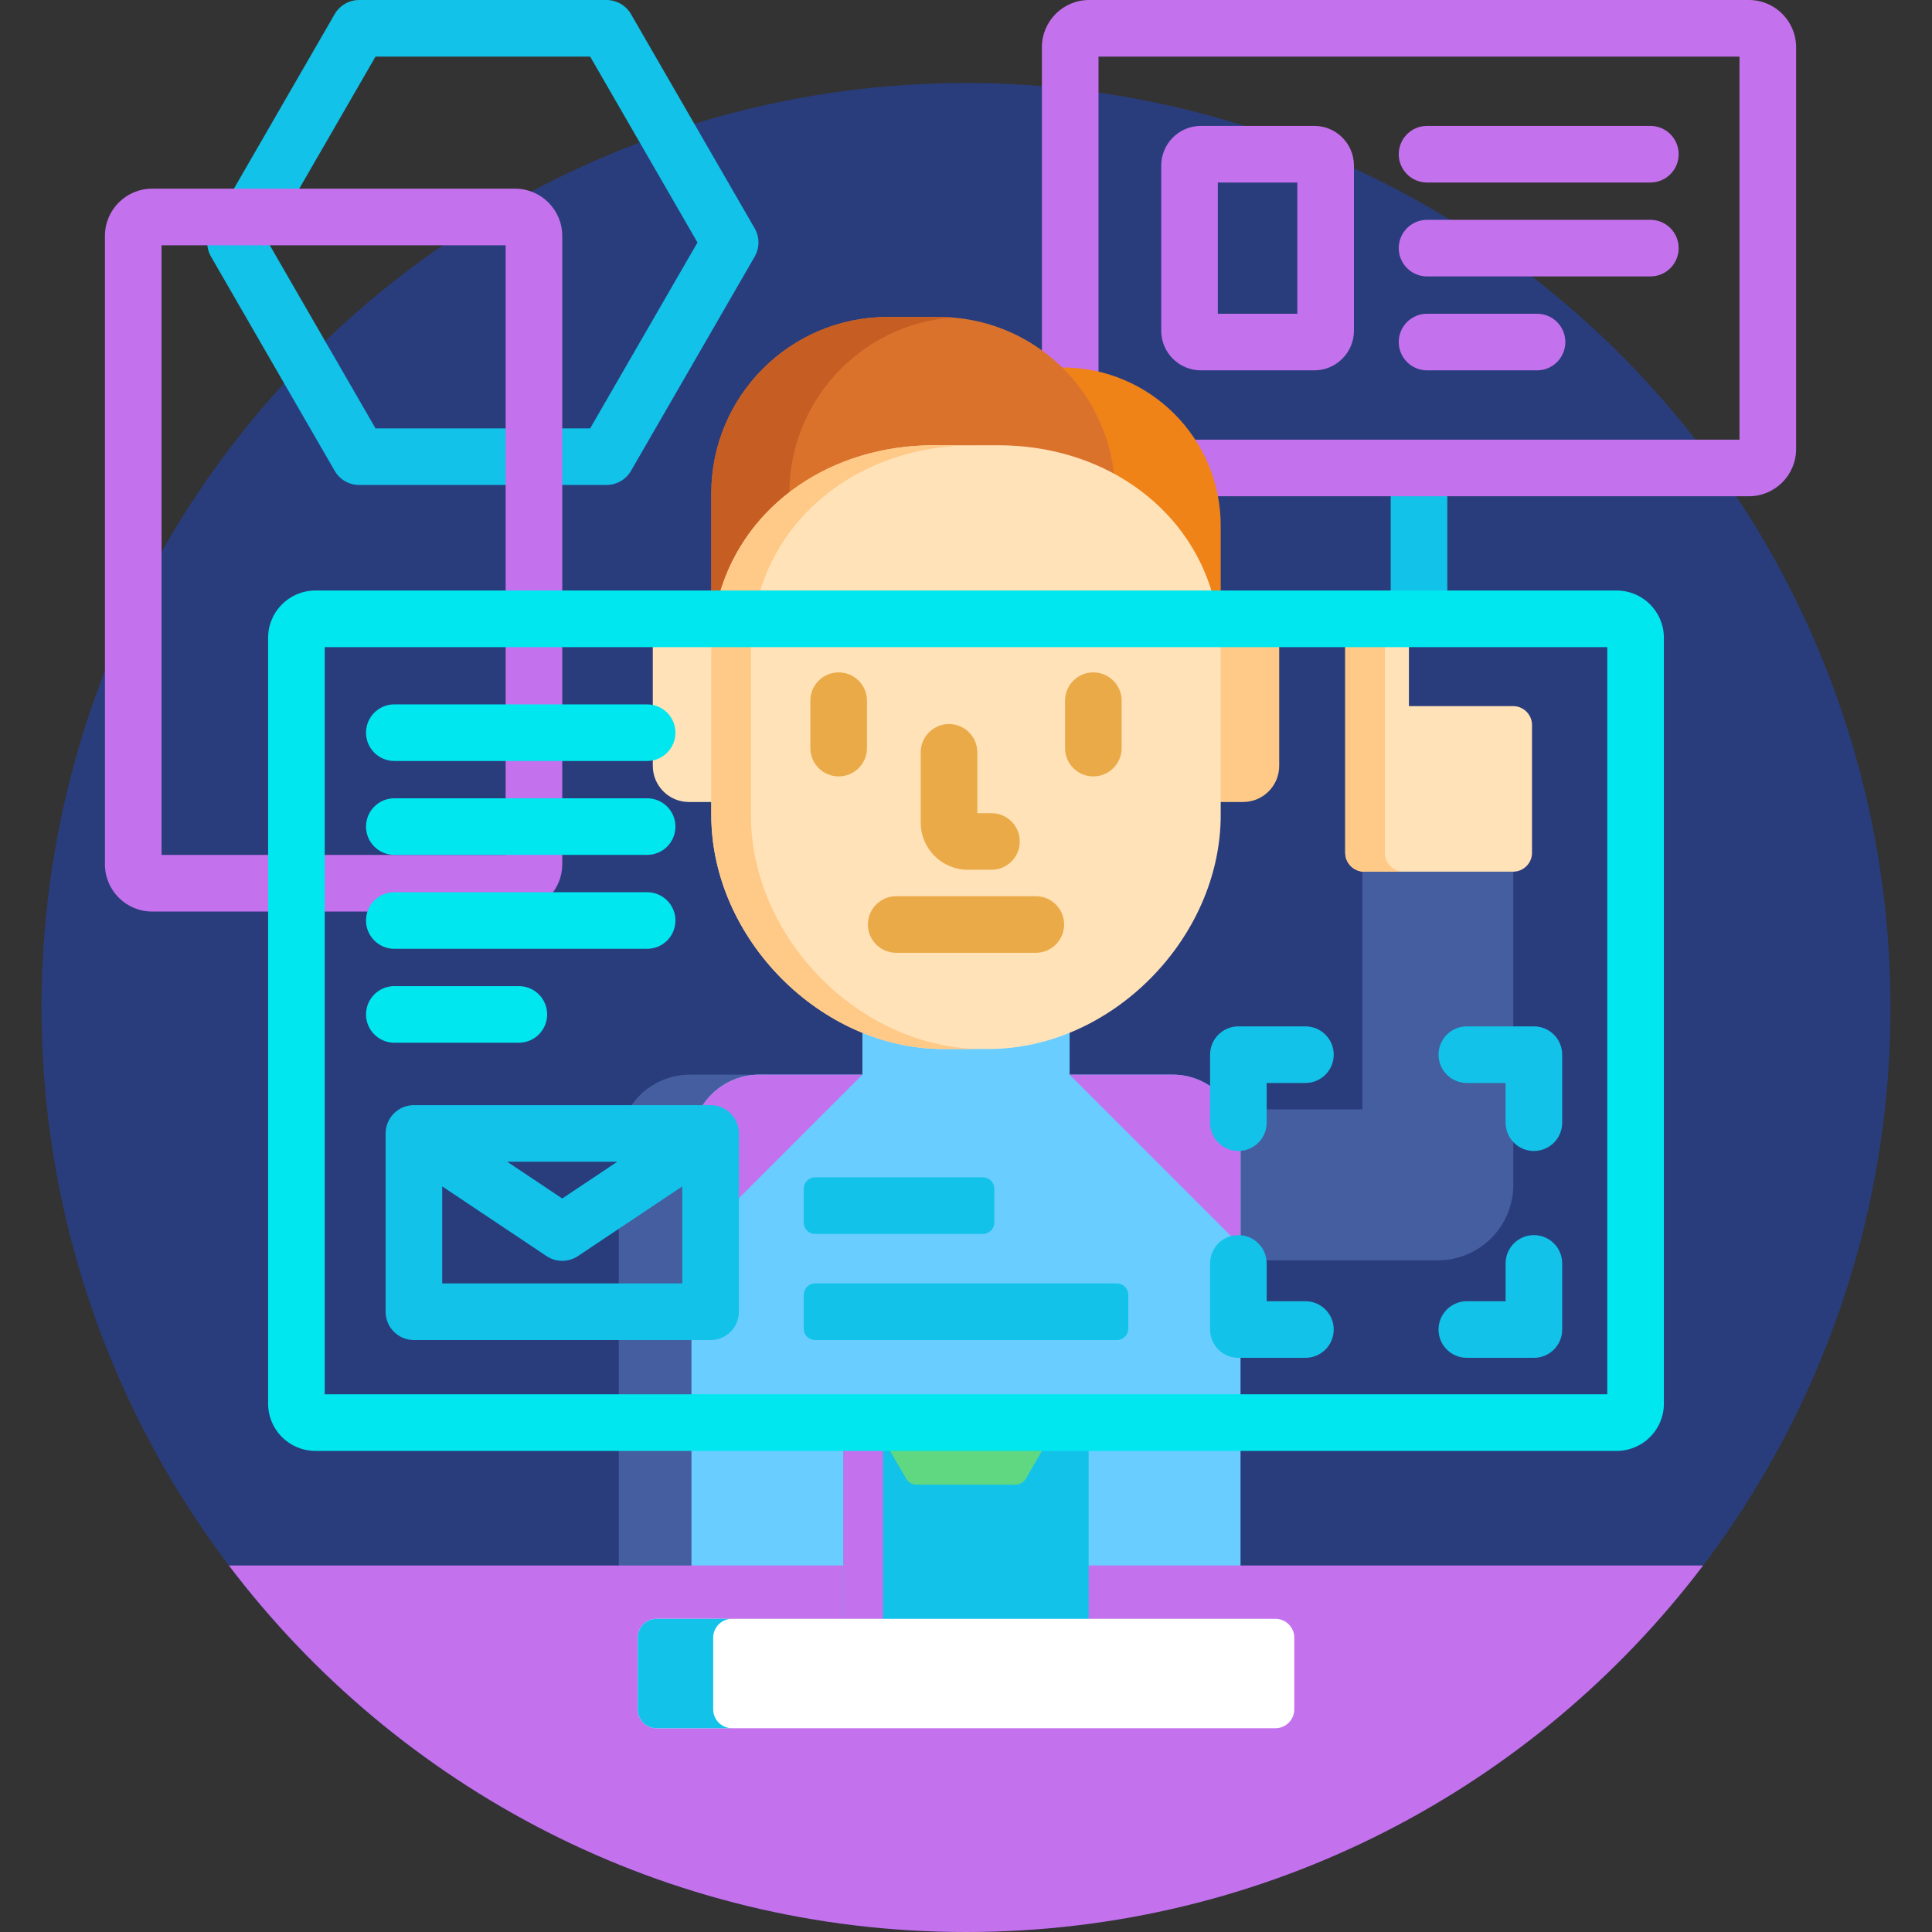 <?xml version="1.0" encoding="iso-8859-1"?>
<!-- Generator: Adobe Illustrator 19.0.0, SVG Export Plug-In . SVG Version: 6.00 Build 0)  -->
<svg version="1.1" id="Capa_1" xmlns="http://www.w3.org/2000/svg" xmlns:xlink="http://www.w3.org/1999/xlink" x="0px" y="0px"
	 viewBox="0 0 512 512" style="enable-background:new 0 0 512 512;" xml:space="preserve">
<rect x="0" y="0" width="512" height="512" fill="#333333" stroke="none"/>
<circle style="fill:#293D7C;" cx="256" cy="267" r="245"/>
<path style="fill:#445EA0;" d="M401.038,314v-12.971c-0.654-1.014-1.038-2.217-1.038-3.511V287c0-0.553-0.448-1-1-1h-10.272
	c-3.584,0-6.5-2.916-6.5-6.5s2.916-6.5,6.5-6.5h12.31v-43.004c-0.013,0-0.025,0.004-0.038,0.004h-39.495
	c-0.16,0-0.312-0.029-0.467-0.047V294h-26.357v3.519c0,3.584-2.916,6.5-6.5,6.5c-0.227,0-0.45-0.012-0.671-0.034v24.367
	c0.221-0.023,0.444-0.035,0.671-0.035c3.307,0,6.039,2.484,6.443,5.684h46.414C392.084,334,401.038,325.046,401.038,314z"/>
<path style="fill:#FFE2B8;" d="M361.505,231H401c2.75,0,5-2.25,5-5v-33.871c0-2.75-2.25-5-5-5h-27.622V170.5h-16.873V226
	C356.505,228.75,358.755,231,361.505,231z"/>
<path style="fill:#FFC987;" d="M367,226v-55.5h-10.495V226c0,2.75,2.25,5,5,5H372C369.25,231,367,228.75,367,226z"/>
<g>
	<path style="fill:#12c2e9;" d="M199.995,60.512L167.223,3.75c-1.34-2.32-3.815-3.75-6.495-3.75H95.185
		c-2.68,0-5.155,1.43-6.495,3.75L61.41,51h17.32l20.785-36h56.883l28.442,49.262l-28.442,49.263H148v15h12.728
		c2.68,0,5.155-1.43,6.495-3.75l32.772-56.763C201.335,65.691,201.335,62.832,199.995,60.512z"/>
	<path style="fill:#12c2e9;" d="M135,113.524H99.515L71.073,64.262L71.225,64H54.93c-0.048,1.382,0.272,2.773,0.988,4.012
		l32.772,56.763c1.34,2.32,3.815,3.75,6.495,3.75H135V113.524z"/>
</g>
<g>
	<rect x="134" y="200.67" style="fill:#c471ed;" width="15" height="11.889"/>
	<path style="fill:#c471ed;" d="M104.5,237.444h5.5h35.75c2.012-2.22,3.25-5.153,3.25-8.378v-3.511h-15v1.011H85.055v15h13.401
		C99.409,239.156,101.756,237.444,104.5,237.444z"/>
	<rect x="134" y="170.5" style="fill:#c471ed;" width="15" height="17.17"/>
	<path style="fill:#c471ed;" d="M72.055,226.566H42.81V65H134v92.5h15v-95c0-6.893-5.607-12.5-12.5-12.5H40.31
		c-6.892,0-12.5,5.607-12.5,12.5v166.566c0,6.893,5.608,12.5,12.5,12.5h31.745V226.566z"/>
</g>
<rect x="368.55" y="130" style="fill:#12c2e9;" width="15" height="27.5"/>
<g>
	<path style="fill:#c471ed;" d="M463.485,0h-174.87c-6.893,0-12.5,5.607-12.5,12.5v81.607c1.623,1.217,3.181,2.541,4.653,3.984
		c0.187,0.184,0.438,0.286,0.7,0.286c3.324,0,6.552,0.405,9.647,1.151V15h169.87v101.512H315.531c3.006,4.458,5.149,9.538,6.211,15
		h141.743c6.892,0,12.5-5.607,12.5-12.5V12.5C475.985,5.607,470.378,0,463.485,0z"/>
	<path style="fill:#c471ed;" d="M437.366,48.367h-59.185c-4.142,0-7.5-3.357-7.5-7.5s3.358-7.5,7.5-7.5h59.185
		c4.142,0,7.5,3.357,7.5,7.5S441.508,48.367,437.366,48.367z"/>
	<path style="fill:#c471ed;" d="M437.366,73.256h-59.185c-4.142,0-7.5-3.357-7.5-7.5s3.358-7.5,7.5-7.5h59.185
		c4.142,0,7.5,3.357,7.5,7.5C444.866,69.898,441.508,73.256,437.366,73.256z"/>
	<path style="fill:#c471ed;" d="M407.332,98.145h-29.151c-4.142,0-7.5-3.357-7.5-7.5s3.358-7.5,7.5-7.5h29.151
		c4.142,0,7.5,3.357,7.5,7.5C414.832,94.787,411.474,98.145,407.332,98.145z"/>
	<path style="fill:#c471ed;" d="M348.309,98.145h-30.07c-5.79,0-10.5-4.71-10.5-10.5V43.867c0-5.79,4.71-10.5,10.5-10.5h30.07
		c5.789,0,10.5,4.71,10.5,10.5v43.777C358.809,93.435,354.098,98.145,348.309,98.145z M322.738,83.145h21.07V48.367h-21.07V83.145z"
		/>
</g>
<path style="fill:#FFE2B8;" d="M173,202.962c0,5.289,4.288,9.576,9.577,9.576h6.923V173c0-0.84,0.029-1.672,0.066-2.5h-16.539
	c-0.01,0.18-0.027,0.356-0.027,0.538V202.962z"/>
<path style="fill:#FFC987;" d="M322.5,212.538h6.923c5.29,0,9.577-4.287,9.577-9.576v-31.924c0-0.182-0.017-0.358-0.027-0.538
	h-16.539c0.037,0.828,0.066,1.66,0.066,2.5V212.538z"/>
<path style="fill:#EF8318;" d="M321.05,157.5h2.45v-18.167c0-23.171-18.784-41.955-41.956-41.955h-1.566
	c7.538,7.39,12.585,17.309,13.765,28.385C306.773,132.347,316.685,143.416,321.05,157.5z"/>
<path style="fill:#DB722C;" d="M190.953,157.5c7.25-23.409,29.816-38.5,56.547-38.5h17c11.295,0,21.846,2.698,30.815,7.574
	C293.194,102.712,273.159,84,248.744,84h-13.476c-25.83,0-46.769,20.938-46.769,46.768V157.5H190.953z"/>
<path style="fill:#C65E24;" d="M209.185,130.768c0-24.619,19.028-44.781,43.178-46.617c-1.195-0.091-2.399-0.15-3.618-0.15h-13.476
	c-25.83,0-46.769,20.938-46.769,46.768V157.5h2.453c3.282-10.596,9.708-19.479,18.231-26.038L209.185,130.768L209.185,130.768z"/>
<g>
	<path style="fill:#445EA0;" d="M186.864,293.875c3.099-5.412,8.92-9.074,15.59-9.074h-19.68c-6.814,0-12.762,3.643-16.052,9.074
		H186.864z"/>
	<path style="fill:#445EA0;" d="M181.809,340.125v-25.721c0-0.369-0.203-0.708-0.528-0.882c-0.148-0.079-0.31-0.118-0.472-0.118
		c-0.194,0-0.388,0.057-0.556,0.169L164,324.432v16.693h16.809C181.361,341.125,181.809,340.678,181.809,340.125z"/>
	<rect x="164" y="354.12" style="fill:#445EA0;" width="20.489" height="16.375"/>
	<rect x="164" y="383.5" style="fill:#445EA0;" width="20.489" height="32.5"/>
</g>
<g>
	<path style="fill:#69CDFF;" d="M328.181,328.316c0.194,0,0.385,0.013,0.574,0.029v-24.356c-0.19,0.017-0.38,0.029-0.574,0.029
		c-3.584,0-6.5-2.916-6.5-6.5v-9.007c-3.025-2.317-6.794-3.711-10.891-3.711h-27.333v-12.217C276.551,275.455,269.259,277,262,277
		h-12c-7.258,0-14.55-1.545-21.457-4.416v12.217h-27.334c-6.67,0-12.491,3.662-15.59,9.074h2.689c3.584,0,6.5,2.916,6.5,6.5v47.25
		c0,3.584-2.916,6.5-6.5,6.5h-5.064V370.5h145.511v-11.66h-0.574c-3.584,0-6.5-2.916-6.5-6.5v-17.523
		C321.681,331.232,324.597,328.316,328.181,328.316z"/>
	<rect x="183.25" y="383.5" style="fill:#69CDFF;" width="40.755" height="32.5"/>
	<rect x="288" y="383.5" style="fill:#69CDFF;" width="40.755" height="32.5"/>
</g>
<g>
	<path style="fill:#c471ed;" d="M188.309,293.875c3.584,0,6.5,2.916,6.5,6.5v18.16l33.734-33.734h-27.334
		c-6.67,0-12.491,3.662-15.59,9.074H188.309z"/>
	<path style="fill:#c471ed;" d="M328.181,328.316c0.194,0,0.385,0.013,0.574,0.029v-24.356c-0.19,0.017-0.38,0.029-0.574,0.029
		c-3.584,0-6.5-2.916-6.5-6.5v-9.007c-3.025-2.317-6.794-3.711-10.891-3.711h-27.333l43.616,43.617
		C327.435,328.355,327.803,328.316,328.181,328.316z"/>
</g>
<g>
	<path style="fill:#FFE2B8;" d="M188.5,173v43c0,32.585,28.915,62,61.5,62h12c32.585,0,61.5-29.415,61.5-62v-43
		c0-0.842-0.028-1.672-0.064-2.5H188.563C188.528,171.328,188.5,172.158,188.5,173z"/>
	<path style="fill:#FFE2B8;" d="M321.342,157.5c-6.911-23.977-29.733-39.5-56.842-39.5h-17c-27.109,0-49.932,15.523-56.842,39.5
		H321.342z"/>
</g>
<g>
	<path style="fill:#FFC987;" d="M258,118h-10.5c-27.109,0-49.932,15.523-56.842,39.5h10.5C208.068,133.523,230.891,118,258,118z"/>
	<path style="fill:#FFC987;" d="M199,216v-43c0-0.842,0.028-1.672,0.063-2.5h-10.5c-0.035,0.828-0.063,1.658-0.063,2.5v43
		c0,32.585,28.915,62,61.5,62h10.5C227.915,278,199,248.585,199,216z"/>
</g>
<path style="fill:#c471ed;" d="M288,414.875V430h-64v-15.125H60.66C105.397,473.88,176.243,512,256,512s150.602-38.12,195.34-97.125
	H288z"/>
<g>
	<path style="fill:#EBAA48;" d="M222.253,205.754c-4.142,0-7.5-3.357-7.5-7.5V185.69c0-4.143,3.358-7.5,7.5-7.5s7.5,3.357,7.5,7.5
		v12.564C229.753,202.396,226.395,205.754,222.253,205.754z"/>
	<path style="fill:#EBAA48;" d="M289.747,205.754c-4.142,0-7.5-3.357-7.5-7.5V185.69c0-4.143,3.358-7.5,7.5-7.5s7.5,3.357,7.5,7.5
		v12.564C297.247,202.396,293.889,205.754,289.747,205.754z"/>
	<path style="fill:#EBAA48;" d="M262.749,230.5H256.5c-6.893,0-12.5-5.607-12.5-12.5v-18.622c0-4.143,3.358-7.5,7.5-7.5
		s7.5,3.357,7.5,7.5V215.5h3.749c4.142,0,7.5,3.357,7.5,7.5S266.892,230.5,262.749,230.5z"/>
	<path style="fill:#EBAA48;" d="M274.5,252.5h-37c-4.142,0-7.5-3.357-7.5-7.5s3.358-7.5,7.5-7.5h37c4.142,0,7.5,3.357,7.5,7.5
		S278.642,252.5,274.5,252.5z"/>
</g>
<g>
	<path style="fill:#00e7f0;" d="M171.5,201.667h-67c-4.142,0-7.5-3.357-7.5-7.5s3.358-7.5,7.5-7.5h67c4.142,0,7.5,3.357,7.5,7.5
		C179,198.31,175.642,201.667,171.5,201.667z"/>
	<path style="fill:#00e7f0;" d="M171.5,226.556h-67c-4.142,0-7.5-3.357-7.5-7.5s3.358-7.5,7.5-7.5h67c4.142,0,7.5,3.357,7.5,7.5
		C179,223.198,175.642,226.556,171.5,226.556z"/>
	<path style="fill:#00e7f0;" d="M171.5,251.444h-67c-4.142,0-7.5-3.357-7.5-7.5s3.358-7.5,7.5-7.5h67c4.142,0,7.5,3.357,7.5,7.5
		S175.642,251.444,171.5,251.444z"/>
	<path style="fill:#00e7f0;" d="M137.5,276.333h-33c-4.142,0-7.5-3.357-7.5-7.5s3.358-7.5,7.5-7.5h33c4.142,0,7.5,3.357,7.5,7.5
		S141.642,276.333,137.5,276.333z"/>
</g>
<g>
	<path style="fill:#12c2e9;" d="M328.181,305.019c-4.142,0-7.5-3.357-7.5-7.5V279.5c0-4.143,3.358-7.5,7.5-7.5h17.772
		c4.142,0,7.5,3.357,7.5,7.5s-3.358,7.5-7.5,7.5h-10.272v10.519C335.681,301.661,332.323,305.019,328.181,305.019z"/>
	<path style="fill:#12c2e9;" d="M406.5,305.019c-4.142,0-7.5-3.357-7.5-7.5V287h-10.272c-4.142,0-7.5-3.357-7.5-7.5
		s3.358-7.5,7.5-7.5H406.5c4.142,0,7.5,3.357,7.5,7.5v18.019C414,301.661,410.642,305.019,406.5,305.019z"/>
	<path style="fill:#12c2e9;" d="M406.5,359.84h-17.772c-4.142,0-7.5-3.357-7.5-7.5s3.358-7.5,7.5-7.5H399v-10.023
		c0-4.143,3.358-7.5,7.5-7.5s7.5,3.357,7.5,7.5v17.523C414,356.482,410.642,359.84,406.5,359.84z"/>
	<path style="fill:#12c2e9;" d="M345.953,359.84h-17.772c-4.142,0-7.5-3.357-7.5-7.5v-17.523c0-4.143,3.358-7.5,7.5-7.5
		s7.5,3.357,7.5,7.5v10.023h10.272c4.142,0,7.5,3.357,7.5,7.5C353.453,356.482,350.095,359.84,345.953,359.84z"/>
	<path style="fill:#12c2e9;" d="M188.309,292.875h-78.618c-4.142,0-7.5,3.357-7.5,7.5v47.25c0,4.143,3.358,7.5,7.5,7.5h78.618
		c4.142,0,7.5-3.357,7.5-7.5v-47.25C195.809,296.232,192.451,292.875,188.309,292.875z M163.581,307.875L149,317.615l-14.581-9.74
		H163.581z M117.191,340.125v-25.721l27.643,18.467c1.261,0.843,2.713,1.264,4.166,1.264s2.905-0.421,4.166-1.264l27.643-18.467
		v25.721H117.191z"/>
	<path style="fill:#12c2e9;" d="M299,352.125c0,1.65-1.35,3-3,3h-80c-1.65,0-3-1.35-3-3v-9c0-1.65,1.35-3,3-3h80c1.65,0,3,1.35,3,3
		V352.125z"/>
	<path style="fill:#12c2e9;" d="M263.5,324c0,1.65-1.35,3-3,3H216c-1.65,0-3-1.35-3-3v-9c0-1.65,1.35-3,3-3h44.5c1.65,0,3,1.35,3,3
		V324z"/>
	<rect x="223.5" y="383.5" style="fill:#12c2e9;" width="65" height="46.5"/>
</g>
<rect x="223.5" y="383.5" style="fill:#c471ed;" width="10.5" height="46.5"/>
<path style="fill:#60D882;" d="M235.3,383.5l4.887,8.465c0.472,0.817,1.628,1.485,2.572,1.485h26.481c0.943,0,2.1-0.668,2.572-1.485
	l4.887-8.465H235.3z"/>
<path style="fill:#FFFFFF;" d="M343,453c0,2.75-2.25,5-5,5H174c-2.75,0-5-2.25-5-5v-19c0-2.75,2.25-5,5-5h164c2.75,0,5,2.25,5,5V453
	z"/>
<path style="fill:#12c2e9;" d="M189,453v-19c0-2.75,2.25-5,5-5h-20c-2.75,0-5,2.25-5,5v19c0,2.75,2.25,5,5,5h20
	C191.25,458,189,455.75,189,453z"/>
<path style="fill:#00e7f0;" d="M428.445,384.5H83.555c-6.893,0-12.5-5.607-12.5-12.5V169c0-6.893,5.607-12.5,12.5-12.5h344.89
	c6.893,0,12.5,5.607,12.5,12.5v203C440.945,378.893,435.337,384.5,428.445,384.5z M86.055,369.5h339.89v-198H86.055V369.5z"/>
<g>
</g>
<g>
</g>
<g>
</g>
<g>
</g>
<g>
</g>
<g>
</g>
<g>
</g>
<g>
</g>
<g>
</g>
<g>
</g>
<g>
</g>
<g>
</g>
<g>
</g>
<g>
</g>
<g>
</g>
</svg>
